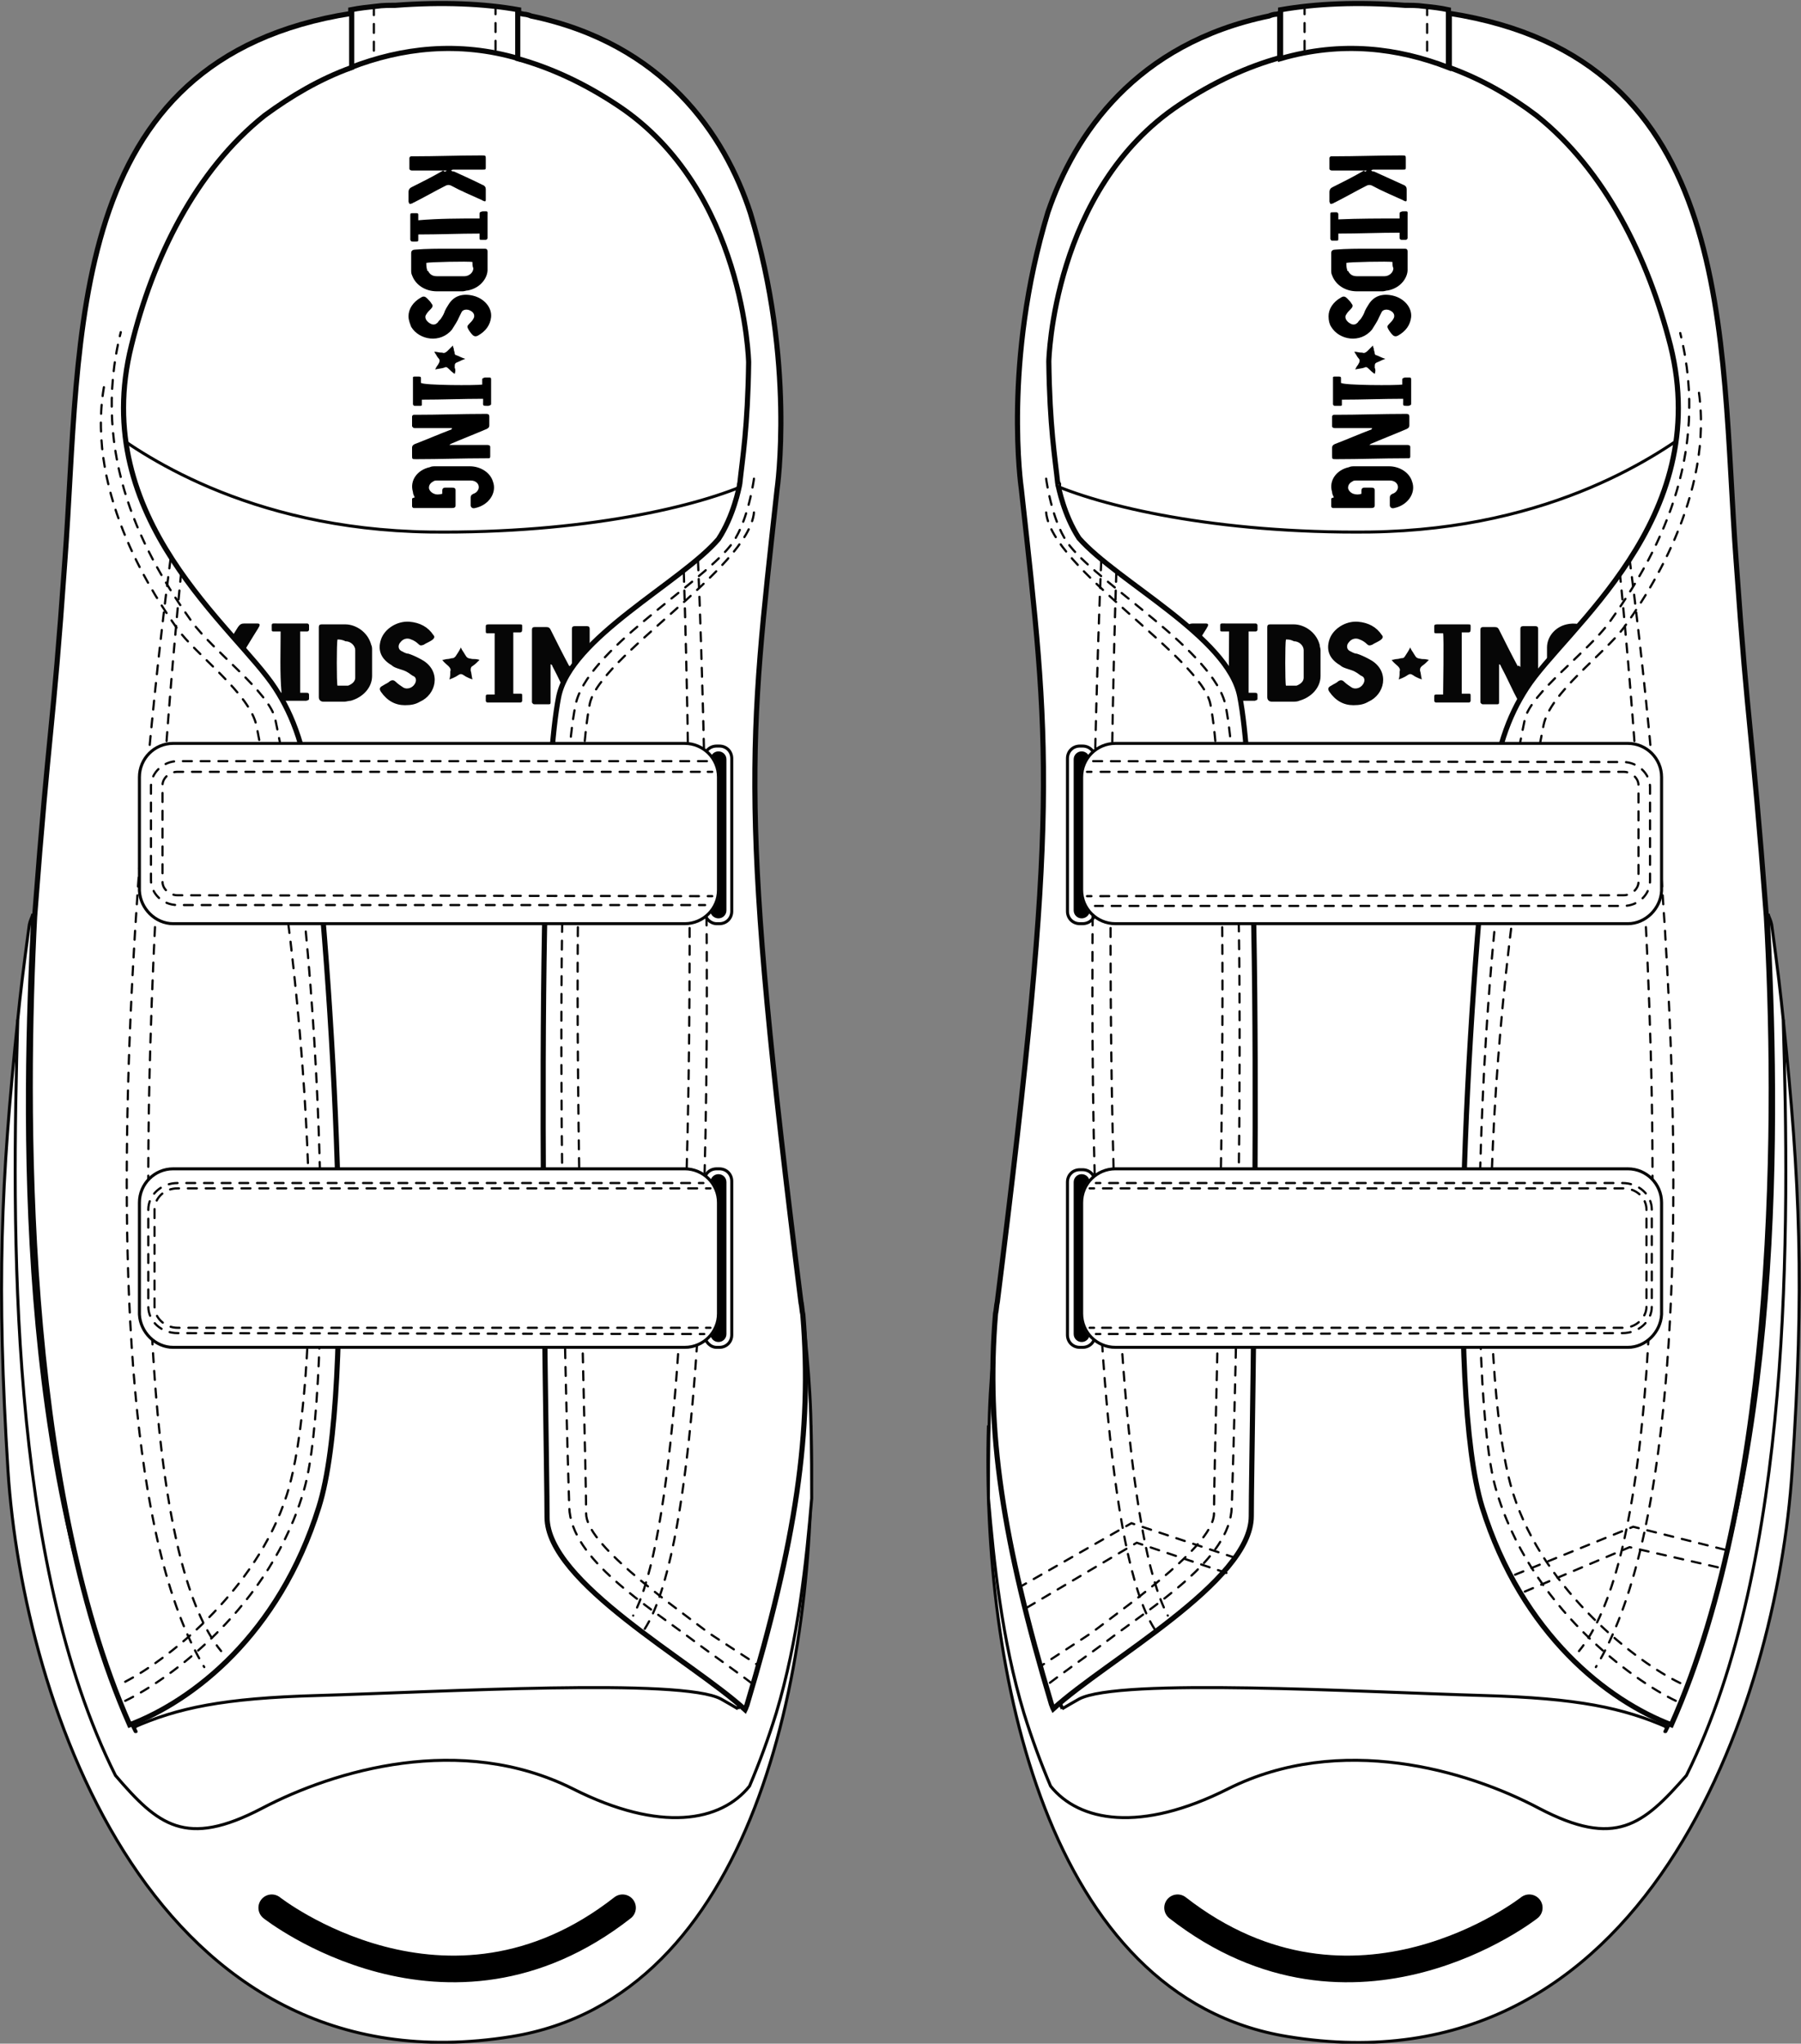 <?xml version="1.0" encoding="utf-8"?>
<!-- Generator: Adobe Illustrator 18.1.1, SVG Export Plug-In . SVG Version: 6.00 Build 0)  -->
<svg version="1.1" id="layout_1" xmlns="http://www.w3.org/2000/svg" xmlns:xlink="http://www.w3.org/1999/xlink" x="0px" y="0px"
	 viewBox="0 0 202.8 230.1" enable-background="new 0 0 202.8 230.1" style="max-height: 245px;" xml:space="preserve">
<rect x="0" y="0" width="202.8" height="230.1" fill="#808080" stroke="none"/>
<path fill="#FFFFFF" d="M172.8,9.6c0,0,26.6,17.8,17.1,47.6c-9.5,29.8-75.7,16.9-74-7.3c1.6-24.2,6.3-34.9,11.5-37.3
	c5.2-2.3,20.8-14.1,39.2-6.7C185,13.3,172.8,9.6,172.8,9.6"/>
<path fill="#FFFFFF" d="M170.3,170.5c-4.2-13.2-0.2-56.4,2.4-79c-4.3,3.2-9.6,4.9-16.2,4.5c-10.4-0.7-17.8-3.9-23.1-8.2
	c2.6,25.1,5.3,74.8,5.3,81.9c0,7.3-14,15.2-19.9,20.6c0.2,0.7,0.5,1.4,0.7,2.1c0.6-0.3,1.2-0.7,1.9-1.1c4.4-2.4,31.6-0.8,45.5-0.4
	c10.8,0.3,15.9,1.4,20.9,3.6c0.2-0.4,0.4-0.8,0.5-1.2C181.1,190.6,174.9,184.8,170.3,170.5"/>
<path fill="none" stroke="#060606" stroke-width="0.58" d="M170.3,170.5c-4.2-13.2-0.2-56.4,2.4-79c-4.3,3.2-9.6,4.9-16.2,4.5
	c-10.4-0.7-17.8-3.9-23.1-8.2c2.6,25.1,5.3,74.8,5.3,81.9c0,7.3-14,15.2-19.9,20.6c0.2,0.7,0.5,1.4,0.7,2.1c0.6-0.3,1.2-0.7,1.9-1.1
	c4.4-2.4,31.6-0.8,45.5-0.4c10.8,0.3,15.9,1.4,20.9,3.6c0.2-0.4,0.4-0.8,0.5-1.2C181.1,190.6,174.9,184.8,170.3,170.5z"/>
<path fill="#FFFFFF" d="M200.8,114.8l-11.1,79.9c-4.8,5.3-8,7.7-16.6,3.5c-8.1-4-22.4-8-35-2.1c-9.9,4.6-16.7,3.5-20-0.3
	c-1.1-2.4-2.1-5-3-7.7c-2.5-7.8-2.8-21.2-3.8-27.6c-0.8,27.5,6.5,64.4,33.7,68.8c40.3,6.6,55.1-37.3,56.8-63.7
	C203.2,144.7,202.7,133.2,200.8,114.8"/>
<path fill="none" stroke="#060606" stroke-width="0.339" d="M200.8,114.8l-11.1,79.9c-4.8,5.3-8,7.7-16.6,3.5c-8.1-4-22.4-8-35-2.1
	c-9.9,4.6-16.7,3.5-20-0.3c-1.1-2.4-2.1-5-3-7.7c-2.5-7.8-2.8-21.2-3.8-27.6c-0.8,27.5,6.5,64.4,33.7,68.8
	c40.3,6.6,55.1-37.3,56.8-63.7C203.2,144.7,202.7,133.2,200.8,114.8z"/>
<path fill="#FFFFFF" d="M190.6,118.8c-1.7-18.7-3.5-35.2-3.5-38.7c0-7.7,4.1-32.2,4.1-32.2c-4,3-16.1,11.7-36.9,12
	c-17.3,0.2-30.4-2.9-36.3-5.6c-0.6-0.3-1.7,1.3-1.4,1.8c2.1,3.8,5,10.9,4.7,26.4c-0.2,8,1.5,21,3.4,34.7c3.4,24,7.8,50.3,5,55.7
	c-2.4,4.6-12.8,6.7-11.8,11c0.6,3-3.2,7.7,5.4,11.4c17.9,7.6,12.6,1.6,38.3-3.3c14.5-2.8,25.5,6.9,26.9,1.8c1.1-3.9,4.1-7.8,5-16.5
	C194.6,166.6,192.6,141.1,190.6,118.8"/>
<path fill="none" stroke="#060606" stroke-width="0.339" d="M190.6,118.8c-1.7-18.7-3.5-35.2-3.5-38.7c0-7.7,4.1-32.2,4.1-32.2
	c-4,3-16.1,11.7-36.9,12c-17.3,0.2-30.4-2.9-36.3-5.6c-0.6-0.3-1.7,1.3-1.4,1.8c2.1,3.8,5,10.9,4.7,26.4c-0.2,8,1.5,21,3.4,34.7
	c3.4,24,7.8,50.3,5,55.7c-2.4,4.6-12.8,6.7-11.8,11c0.6,3-3.2,7.7,5.4,11.4c17.9,7.6,12.6,1.6,38.3-3.3c14.5-2.8,25.5,6.9,26.9,1.8
	c1.1-3.9,4.1-7.8,5-16.5C194.6,166.6,192.6,141.1,190.6,118.8z"/>
<path fill="#060606" d="M171.2,75.1c0-0.1,0-0.2,0-0.3c0-1.3,0-2.6,0-3.8c0-0.1,0-0.2,0-0.2c0-0.2,0.1-0.3,0.3-0.3
	c0.5,0,0.9,0,1.4,0c0.2,0,0.3,0.1,0.3,0.3c0,0.1,0,0.1,0,0.2c0,2.6,0,5.2,0,7.8c0,0.5,0,0.5-0.5,0.5c-0.4,0-0.8,0-1.2,0
	c-0.3,0-0.4-0.1-0.5-0.3c-0.7-1.3-1.3-2.7-2-4c0-0.1-0.1-0.2-0.2-0.2c0,0.1,0,0.2,0,0.3c0,1.3,0,2.5,0,3.8c0,0.1,0,0.2,0,0.2
	c0,0.2-0.1,0.2-0.3,0.2c-0.5,0-1,0-1.5,0c-0.2,0-0.2-0.1-0.3-0.2c0-0.1,0-0.2,0-0.2c0-2.6,0-5.2,0-7.8c0-0.1,0-0.1,0-0.2
	c0-0.2,0.1-0.3,0.3-0.3c0.4,0,0.9,0,1.3,0c0.3,0,0.4,0.1,0.5,0.3c0.7,1.4,1.4,2.8,2.1,4.1C171,74.9,171.1,75,171.2,75.1L171.2,75.1z
	"/>
<path fill="#060606" d="M142.7,74.6c0-1.3,0-2.5,0-3.8c0-0.1,0-0.2,0-0.2c0-0.2,0.1-0.3,0.3-0.3c0,0,0.1,0,0.1,0c0.9,0,1.7,0,2.6,0
	c1.1,0,2.5,0.8,2.9,2.3c0,0.2,0.1,0.4,0.1,0.6c0,1,0,2,0,2.9c0,1.3-1,2.4-2.4,2.8c-0.2,0.1-0.5,0.1-0.7,0.1c-0.8,0-1.6,0-2.4,0
	c-0.3,0-0.5-0.2-0.5-0.5C142.7,77.2,142.7,75.9,142.7,74.6 M144.8,72c-0.1,0.4-0.1,4.9,0,5.2c0.3,0,0.6,0,1,0c0.1,0,0.1,0,0.2,0
	c0.5-0.2,0.8-0.5,0.8-0.9c0-0.5,0-1,0-1.4c0-0.6,0-1.1,0-1.7c0-0.5-0.5-1-1.1-1C145.3,72,145.1,72,144.8,72"/>
<path fill="#060606" d="M131.3,74.7c0,0.1,0,0.2,0,0.3c0,1.1,0,2.3,0,3.4c0,0.1,0,0.1,0,0.2c0,0.2-0.1,0.3-0.3,0.3
	c-0.5,0-1.1,0-1.6,0c-0.2,0-0.3-0.1-0.3-0.3c0-0.1,0-0.2,0-0.2c0-2.6,0-5.2,0-7.7c0-0.5,0-0.5,0.6-0.5c0.4,0,0.8,0,1.2,0
	c0.4,0,0.4,0,0.4,0.4c0,1.1,0,2.1,0,3.2c0,0.1-0.1,0.2,0.1,0.3c0.1-0.1,0.1-0.2,0.2-0.3c0.7-1.1,1.3-2.1,2-3.2
	c0.2-0.3,0.4-0.4,0.7-0.4c0.4,0,0.8,0,1.3,0c0.1,0,0.1,0,0.2,0c0.2,0,0.3,0.1,0.2,0.3c0,0.1-0.1,0.1-0.1,0.2
	c-0.7,1.1-1.4,2.3-2.1,3.4c-0.1,0.2-0.1,0.4,0,0.6c0.8,1.2,1.6,2.5,2.4,3.7c0,0.1,0.1,0.1,0.1,0.2c0.2,0.3,0.1,0.3-0.2,0.3
	c-0.5,0-1,0-1.4,0c-0.3,0-0.5-0.1-0.7-0.3c-0.8-1.2-1.5-2.4-2.3-3.6c-0.1-0.1-0.1-0.2-0.2-0.3C131.4,74.7,131.4,74.7,131.3,74.7"/>
<path fill="#060606" d="M178.3,76.1c-0.2,0-0.3,0-0.4,0c-0.3,0-0.5-0.1-0.5-0.4c0-0.2,0-0.5,0-0.7c0-0.3,0.2-0.4,0.4-0.4
	c0.7,0,1.4,0,2.1,0c0.3,0,0.4,0.1,0.4,0.4c0,0.1,0,0.1,0,0.2c0,1.3,0,2.6,0,3.9c0,0.1,0,0.1,0,0.2c0,0.1-0.1,0.2-0.2,0.2
	c-0.4,0-0.7,0-1.1,0c-0.2,0-0.2,0-0.3-0.3c-0.3,0.1-0.5,0.2-0.8,0.2c-1.6,0.3-3.2-0.5-3.6-2c-0.1-0.2-0.1-0.4-0.1-0.7
	c0-1.3,0-2.5,0-3.8c0-1.2,0.9-2.3,2.2-2.6c1.7-0.4,3.5,0.6,3.8,2.1c0.1,0.3-0.1,0.5-0.4,0.5c-0.4,0-0.8,0-1.1,0
	c-0.2,0-0.4-0.1-0.5-0.3c-0.1-0.3-0.4-0.5-0.8-0.6c-0.6-0.1-1.2,0.3-1.2,0.9c0,0.2,0,0.4,0,0.6c0,1,0,2.1,0,3.1c0,0.2,0,0.4,0.1,0.5
	c0.2,0.4,0.6,0.6,1,0.5c0.4,0,0.8-0.2,0.9-0.6C178.4,76.8,178.3,76.5,178.3,76.1"/>
<path fill="#060606" d="M152.4,79.4c-1.1,0-2-0.5-2.7-1.5c-0.2-0.3-0.2-0.5,0.2-0.7c0.3-0.2,0.6-0.3,0.8-0.5
	c0.3-0.2,0.5-0.1,0.7,0.1c0.2,0.2,0.5,0.4,0.8,0.6c0.5,0.3,1.2,0,1.4-0.6c0.1-0.3,0-0.6-0.3-0.7c-0.2-0.1-0.4-0.3-0.6-0.4
	c-0.3-0.2-0.7-0.3-1-0.4c-0.3-0.1-0.6-0.2-0.8-0.4c-1.2-0.7-1.6-1.7-1.2-2.9c0.4-1.2,1.8-2.1,3.2-2c1.2,0.1,2.1,0.6,2.7,1.5
	c0.2,0.2,0.1,0.4-0.2,0.6c-0.3,0.2-0.6,0.3-0.9,0.5c-0.3,0.1-0.4,0.1-0.6-0.1c-0.2-0.2-0.5-0.4-0.8-0.5c-0.4-0.2-0.9-0.1-1.2,0.3
	c-0.3,0.3-0.3,0.8,0.1,1c0.2,0.1,0.5,0.3,0.8,0.3c0.6,0.2,1.2,0.5,1.7,0.8c2,1.3,1.4,3.8-0.4,4.6C153.6,79.3,153.1,79.4,152.4,79.4"
	/>
<path fill="#060606" d="M162.5,71.3c-0.2,0-0.4,0-0.7,0c-0.3,0-0.3,0-0.3-0.3c0-0.1,0-0.2,0-0.4c0-0.2,0-0.3,0.3-0.3
	c1.2,0,2.4,0,3.5,0c0.3,0,0.3,0,0.3,0.3c0,0.7,0,0.6-0.7,0.6c-0.1,0-0.2,0-0.3,0c0,2.3,0,4.6,0,6.9c0.2,0,0.5,0,0.7,0
	c0.3,0,0.3,0,0.3,0.3c0,0.2,0,0.3,0,0.5c0,0.1-0.1,0.2-0.2,0.2c-0.1,0-0.1,0-0.2,0c-1.1,0-2.2,0-3.3,0c-0.1,0-0.2,0-0.2,0
	c-0.1,0-0.2-0.1-0.2-0.2c0-0.2,0-0.3,0-0.5c0-0.2,0.1-0.2,0.3-0.2c0.2,0,0.5,0,0.7,0C162.5,77.9,162.6,71.7,162.5,71.3"/>
<path fill="#060606" d="M138.4,71.1c-0.2,0-0.5,0-0.7,0c-0.3,0-0.3,0-0.3-0.3c0-0.7-0.1-0.6,0.7-0.6c1,0,2,0,3,0c0.1,0,0.2,0,0.3,0
	c0.1,0,0.2,0.1,0.2,0.2c0,0.2,0,0.3,0,0.5c0,0.1-0.1,0.2-0.2,0.2c-0.1,0-0.3,0-0.4,0c-0.1,0-0.2,0-0.4,0c0,2.3,0,4.6,0,6.9
	c0.2,0,0.4,0,0.6,0c0.3,0,0.4,0,0.4,0.3c0,0.1,0,0.2,0,0.3c0,0.2,0,0.2-0.3,0.3c-0.2,0-0.5,0-0.7,0c-0.9,0-1.9,0-2.8,0
	c-0.4,0-0.4,0-0.4-0.4c0-0.1,0-0.2,0-0.3c0-0.1,0.1-0.2,0.3-0.2c0.1,0,0.3,0,0.4,0c0.1,0,0.2,0,0.4,0
	C138.3,75.7,138.4,73.4,138.4,71.1"/>
<path fill="#060606" d="M160.9,74.3c-0.3,0.3-0.5,0.5-0.8,0.7c-0.2,0.2-0.2,0.3-0.2,0.5c0.1,0.3,0.1,0.6,0.2,1
	c-0.3-0.1-0.5-0.2-0.7-0.3c-0.2-0.1-0.4-0.3-0.6-0.3c-0.2,0-0.4,0.2-0.6,0.3c-0.2,0.1-0.4,0.2-0.7,0.3c0.1-0.3,0.1-0.5,0.1-0.8
	c0-0.1,0-0.1,0-0.1c0.1-0.2,0-0.4-0.2-0.6c-0.2-0.2-0.5-0.4-0.7-0.7c0.2,0,0.4-0.1,0.6-0.1c0.2,0,0.4-0.1,0.6-0.1
	c0.2,0,0.2-0.1,0.3-0.2c0.2-0.3,0.4-0.6,0.6-1c0.1,0.3,0.3,0.5,0.4,0.7c0.3,0.5,0.3,0.5,0.9,0.6C160.3,74.2,160.5,74.2,160.9,74.3"
	/>
<path d="M154.2,50.1c0.1,0,0.2,0,0.3,0c1.3,0,2.6,0,3.8,0c0.1,0,0.2,0,0.2,0c0.2,0,0.3,0.1,0.3,0.2c0,0.4,0,0.7,0,1.1
	c0,0.2-0.1,0.2-0.3,0.2c-0.1,0-0.1,0-0.2,0c-2.6,0-5.2,0.1-7.8,0.1c-0.5,0-0.5,0-0.5-0.4c0-0.3,0-0.6,0-0.9c0-0.2,0.1-0.3,0.3-0.4
	c1.3-0.5,2.7-1.1,4-1.6c0.1,0,0.2-0.1,0.2-0.2c-0.1,0-0.2,0-0.3,0c-1.2,0-2.5,0-3.7,0c-0.1,0-0.2,0-0.2,0c-0.2,0-0.3-0.1-0.3-0.2
	c0-0.4,0-0.8,0-1.1c0-0.1,0.1-0.2,0.2-0.2c0.1,0,0.2,0,0.2,0c2.6,0,5.2-0.1,7.8-0.1c0,0,0.1,0,0.2,0c0.2,0,0.3,0.1,0.3,0.3
	c0,0.3,0,0.7,0,1c0,0.2-0.1,0.3-0.3,0.4c-1.4,0.6-2.7,1.1-4.1,1.7C154.4,50,154.3,50,154.2,50.1C154.2,50.1,154.2,50.1,154.2,50.1"
	/>
<path d="M154.2,28l3.8,0c0.1,0,0.2,0,0.2,0c0.2,0,0.3,0.1,0.3,0.3c0,0,0,0.1,0,0.1c0,0.7,0,1.3,0,2c0,0.8-0.7,2-2.2,2.3
	c-0.2,0-0.4,0.1-0.6,0.1c-1,0-2,0-2.9,0c-1.3,0-2.4-0.7-2.8-1.8c-0.1-0.2-0.1-0.4-0.1-0.6c0-0.6,0-1.2,0-1.9c0-0.3,0.2-0.4,0.5-0.4
	C151.6,28,152.9,28,154.2,28 M156.8,29.5c-0.4-0.1-4.9,0-5.2,0.1c0,0.2,0,0.5,0.1,0.8c0,0.1,0,0.1,0.1,0.1c0.2,0.4,0.5,0.6,1,0.6
	c0.5,0,1,0,1.4,0c0.6,0,1.1,0,1.7,0c0.5,0,1-0.4,1-0.9C156.8,30,156.8,29.8,156.8,29.5"/>
<path d="M153.9,19.2c-0.1,0-0.2,0-0.3,0c-1.1,0-2.3,0-3.4,0c-0.1,0-0.1,0-0.2,0c-0.2,0-0.3-0.1-0.3-0.2c0-0.4,0-0.8,0-1.2
	c0-0.1,0.1-0.2,0.2-0.2c0.1,0,0.2,0,0.2,0c2.6,0,5.2-0.1,7.7-0.1c0.5,0,0.5,0,0.5,0.4c0,0.3,0,0.6,0,0.9c0,0.3,0,0.3-0.4,0.3
	c-1.1,0-2.1,0-3.2,0c-0.1,0-0.2,0-0.3,0.1c0.1,0.1,0.2,0.1,0.3,0.1c1.1,0.5,2.2,1,3.3,1.5c0.3,0.1,0.4,0.3,0.4,0.5c0,0.3,0,0.7,0,1
	c0,0.1,0,0.1,0,0.2c0,0.2-0.1,0.2-0.3,0.1c-0.1,0-0.1-0.1-0.2-0.1c-1.1-0.5-2.3-1-3.4-1.6c-0.2-0.1-0.4-0.1-0.6,0
	c-1.2,0.6-2.4,1.3-3.6,1.9c-0.1,0-0.1,0.1-0.2,0.1c-0.3,0.1-0.3,0.1-0.4-0.2c0-0.4,0-0.7,0-1.1c0-0.2,0.1-0.4,0.3-0.5
	c1.2-0.6,2.4-1.2,3.6-1.9C153.7,19.4,153.8,19.3,153.9,19.2C153.9,19.2,153.9,19.2,153.9,19.2"/>
<path d="M153.3,55.6c0-0.1,0-0.2,0-0.3c0-0.3,0.1-0.4,0.4-0.4c0.2,0,0.5,0,0.7,0c0.3,0,0.4,0.1,0.4,0.3c0,0.6,0,1.1,0,1.7
	c0,0.2-0.1,0.3-0.4,0.3c-0.1,0-0.1,0-0.2,0c-1.3,0-2.6,0-3.9,0c-0.1,0-0.1,0-0.2,0c-0.1,0-0.2-0.1-0.2-0.2c0-0.3,0-0.6,0-0.8
	c0-0.1,0-0.1,0.3-0.2c-0.1-0.2-0.2-0.4-0.2-0.6c-0.4-1.3,0.5-2.5,1.9-2.8c0.2-0.1,0.4-0.1,0.7-0.1c1.3,0,2.5,0,3.8,0
	c1.2,0,2.3,0.7,2.6,1.7c0.5,1.3-0.5,2.7-2,3c-0.3,0.1-0.5-0.1-0.5-0.3c0-0.3,0-0.6,0-0.9c0-0.2,0.1-0.3,0.3-0.4
	c0.3-0.1,0.5-0.3,0.6-0.6c0.1-0.5-0.3-0.9-0.9-0.9c-0.2,0-0.4,0-0.6,0c-1,0-2.1,0-3.1,0c-0.2,0-0.4,0-0.5,0.1
	c-0.4,0.2-0.5,0.5-0.5,0.7c0,0.3,0.3,0.6,0.6,0.7C152.7,55.7,153,55.7,153.3,55.6"/>
<path d="M149.6,35.6c0-0.8,0.5-1.6,1.4-2.1c0.3-0.2,0.5-0.1,0.7,0.1c0.2,0.2,0.4,0.4,0.5,0.6c0.2,0.2,0.1,0.4-0.1,0.6
	c-0.2,0.2-0.4,0.4-0.5,0.6c-0.3,0.4,0.1,0.9,0.6,1.1c0.3,0.1,0.5,0,0.7-0.2c0.1-0.2,0.3-0.3,0.4-0.5c0.2-0.3,0.3-0.5,0.4-0.8
	c0.1-0.2,0.2-0.4,0.4-0.7c0.6-1,1.6-1.3,2.8-1c1.2,0.3,2.1,1.3,2,2.4c-0.1,0.9-0.6,1.6-1.5,2.1c-0.2,0.1-0.4,0.1-0.6-0.1
	c-0.2-0.2-0.4-0.5-0.5-0.7c-0.1-0.2-0.1-0.3,0.1-0.5c0.2-0.2,0.4-0.4,0.5-0.6c0.2-0.3,0.1-0.7-0.3-0.9c-0.3-0.2-0.8-0.2-1,0.1
	c-0.1,0.2-0.2,0.4-0.3,0.6c-0.2,0.5-0.5,0.9-0.8,1.4c-1.3,1.6-3.7,1.2-4.6-0.3C149.7,36.5,149.6,36.1,149.6,35.6"/>
<path d="M157.9,43.3c0-0.2,0-0.3,0-0.5c0-0.2,0-0.2,0.3-0.3c0.1,0,0.2,0,0.4,0c0.2,0,0.3,0,0.3,0.2c0,0.9,0,1.8,0,2.7
	c0,0.2,0,0.2-0.3,0.3c-0.7,0-0.6,0-0.6-0.5c0-0.1,0-0.2,0-0.3c-2.3,0-4.6,0.1-6.9,0.1c0,0.2,0,0.4,0,0.5c0,0.2,0,0.2-0.3,0.2
	c-0.2,0-0.3,0-0.5,0c-0.1,0-0.2-0.1-0.2-0.2c0-0.1,0-0.1,0-0.2c0-0.9,0-1.7,0-2.6c0-0.1,0-0.1,0-0.2c0-0.1,0.1-0.1,0.2-0.1
	c0.2,0,0.3,0,0.5,0c0.2,0,0.2,0.1,0.2,0.2c0,0.2,0,0.4,0,0.5C151.2,43.4,157.4,43.4,157.9,43.3"/>
<path d="M157.6,24.6c0-0.2,0-0.4,0-0.5c0-0.2,0-0.2,0.3-0.3c0.7,0,0.6-0.1,0.6,0.5c0,0.8,0,1.6,0,2.3c0,0.1,0,0.1,0,0.2
	c0,0.1-0.1,0.2-0.2,0.2c-0.2,0-0.3,0-0.5,0c-0.1,0-0.2-0.1-0.2-0.2c0-0.1,0-0.2,0-0.3c0-0.1,0-0.2,0-0.3c-2.3,0-4.6,0.1-6.9,0.1
	c0,0.2,0,0.3,0,0.5c0,0.3,0,0.3-0.3,0.3c-0.1,0-0.2,0-0.3,0c-0.2,0-0.2,0-0.3-0.2c0-0.2,0-0.4,0-0.5c0-0.7,0-1.5,0-2.2
	c0-0.3,0-0.3,0.4-0.3c0.1,0,0.2,0,0.3,0c0.1,0,0.2,0.1,0.2,0.2c0,0.1,0,0.2,0,0.3c0,0.1,0,0.2,0,0.3C153,24.6,155.3,24.6,157.6,24.6
	"/>
<path d="M154.8,42.1c-0.3-0.2-0.5-0.4-0.7-0.6c-0.2-0.2-0.3-0.2-0.5-0.1c-0.3,0.1-0.6,0.1-1,0.2c0.1-0.2,0.2-0.4,0.3-0.5
	c0.1-0.2,0.2-0.3,0.2-0.5c0-0.2-0.2-0.3-0.3-0.5c-0.1-0.2-0.2-0.3-0.3-0.5c0.3,0,0.5,0.1,0.8,0.1c0.1,0,0.1,0,0.1,0
	c0.2,0.1,0.4,0,0.6-0.2c0.2-0.2,0.4-0.4,0.6-0.6c0,0.2,0.1,0.3,0.1,0.4c0,0.2,0.1,0.3,0.1,0.5c0,0.1,0.1,0.2,0.2,0.2
	c0.3,0.1,0.6,0.3,1,0.4c-0.3,0.1-0.5,0.2-0.7,0.3c-0.5,0.2-0.5,0.2-0.5,0.7C154.9,41.6,154.9,41.8,154.8,42.1"/>
<path fill="#FFFFFF" d="M200.8,114.8c-0.3-3-0.6-5.5-1.3-10.7c-0.1-0.5-0.3-0.8-0.4-1.2c1.2,22.5,2,62.6-11.3,91.5
	c0.1-0.3,0.2-0.4,0,0.1l0,0c-0.4,0.8-0.2,0.4,0,0c-5-2.2-10.1-3.3-20.8-3.6c-13.8-0.4-41-2-45.5,0.4c-0.7,0.4-1.4,0.8-1.9,1.1
	c0.1-0.1-0.4-1.1,0,0c-0.8-1.9-0.2-0.5-0.9-2.6c-5.5-18-6.5-31.9-6.3-43.2c-0.9,9.4-1.1,10.8-1.1,22.1c0.6,7.1,1.5,15.9,4,24.2
	c0.9,2.9,1.9,5.6,3,8.2c3.2,4,10.1,5.3,20,0.3c12.6-6.3,26.9-2.1,35,2.2c8.6,4.5,11.7,1.9,16.6-3.7
	C201.9,175.7,201.5,138.3,200.8,114.8"/>
<path fill="none" stroke="#060606" stroke-width="0.339" d="M200.8,114.8c-0.3-3-0.6-5.5-1.3-10.7c-0.1-0.5-0.3-0.8-0.4-1.2
	c1.2,22.5,2,62.6-11.3,91.5c0.1-0.3,0.2-0.4,0,0.1l0,0c-0.4,0.8-0.2,0.4,0,0c-5-2.2-10.1-3.3-20.8-3.6c-13.8-0.4-41-2-45.5,0.4
	c-0.7,0.4-1.4,0.8-1.9,1.1c0.1-0.1-0.4-1.1,0,0c-0.8-1.9-0.2-0.5-0.9-2.6c-5.5-18-6.5-31.9-6.3-43.2c-0.9,9.4-1.1,10.8-1.1,22.1
	c0.6,7.1,1.5,15.9,4,24.2c0.9,2.9,1.9,5.6,3,8.2c3.2,4,10.1,5.3,20,0.3c12.6-6.3,26.9-2.1,35,2.2c8.6,4.5,11.7,1.9,16.6-3.7
	C201.9,175.7,201.5,138.3,200.8,114.8z"/>
<path fill="none" stroke="#000000" stroke-width="3" stroke-linecap="round" stroke-linejoin="round" stroke-miterlimit="10" d="
	M172.2,214.8c0,0-19.7,15.5-39.6,0"/>
<path fill="#FFFFFF" d="M198.9,103.2c-1.7-22.3-2-20.1-3.4-40c-1.9-25.5,0.3-56.6-32.3-61.7v6.1c3.6,1.3,6.9,3.2,9.8,5.4
	c7.8,6.2,12.6,16.1,15.1,25.9c4.9,19.7-11.9,31.9-16.2,38.6c-2,3.1-3.5,6.9-4.2,13.7c-2.5,22.8-4.9,65.2-0.8,78.5
	c4.5,14.4,14.2,21.8,21.3,24.5C200.4,166.8,200.1,124.3,198.9,103.2"/>
<path fill="none" stroke="#060606" stroke-width="0.58" d="M198.9,103.2c-1.7-22.3-2-20.1-3.4-40c-1.9-25.5,0.3-56.6-32.3-61.7v6.1
	c3.6,1.3,6.9,3.2,9.8,5.4c7.8,6.2,12.6,16.1,15.1,25.9c4.9,19.7-11.9,31.9-16.2,38.6c-2,3.1-3.5,6.9-4.2,13.7
	c-2.5,22.8-4.9,65.2-0.8,78.5c4.5,14.4,14.2,21.8,21.3,24.5C200.4,166.8,200.1,124.3,198.9,103.2z"/>
<path fill="#FFFFFF" d="M143.7,1.6c-0.2,0-0.6,0.1-0.8,0.2C127.9,4.9,121,15.1,118,23.9c-5.1,16.8-3,31.1-3,31.1
	c3.2,29.2,4.3,35.8-2.7,91.6c-0.1,0.4-0.1,0.9-0.2,1.3c-1.1,13.2,0.8,25.6,6.3,44c0.1,0.2,0.1,0.3,0.2,0.5
	c6-5.5,22.3-14.3,22.3-21.7c0-8.7,1.6-77.4-1.3-92.3c-1.3-6.7-13.8-12.9-18.1-17.8c-1.7-2.6-2.3-5.7-2.4-6.2c0.1,0.6,0-0.3,0,0
	c-0.3-2.9-0.9-6.3-1-13.7c0,0,0.4-19.4,14.7-28.9c3.9-2.6,7.7-4.3,11.3-5.3V1.5C144,1.5,143.9,1.6,143.7,1.6"/>
<path fill="none" stroke="#060606" stroke-width="0.58" d="M143.7,1.6c-0.2,0-0.6,0.1-0.8,0.2C127.9,4.9,121,15.1,118,23.9
	c-5.1,16.8-3,31.1-3,31.1c3.2,29.2,4.3,35.8-2.7,91.6c-0.1,0.4-0.1,0.9-0.2,1.3c-1.1,13.2,0.8,25.6,6.3,44c0.1,0.2,0.1,0.3,0.2,0.5
	c6-5.5,22.3-14.3,22.3-21.7c0-8.7,1.6-77.4-1.3-92.3c-1.3-6.7-13.8-12.9-18.1-17.8c-1.7-2.6-2.3-5.7-2.4-6.2c0.1,0.6,0-0.3,0,0
	c-0.3-2.9-0.9-6.3-1-13.7c0,0,0.4-19.4,14.7-28.9c3.9-2.6,7.7-4.3,11.3-5.3V1.5C144,1.5,143.9,1.6,143.7,1.6z"/>
<path fill="#FFFFFF" d="M160.3,0.7c-0.7-0.1-1.4-0.1-2.1-0.1c-5.3-0.4-10-0.2-14,0.5v5.5c6.9-2,13.2-1.2,18.9,1V1.1
	C162.2,0.9,161.3,0.8,160.3,0.7"/>
<path fill="none" stroke="#060606" stroke-width="0.58" d="M160.3,0.7c-0.7-0.1-1.4-0.1-2.1-0.1c-5.3-0.4-10-0.2-14,0.5v5.5
	c6.9-2,13.2-1.2,18.9,1V1.1C162.2,0.9,161.3,0.8,160.3,0.7z"/>
<path fill="none" stroke="#060606" stroke-width="0.25" stroke-linecap="round" stroke-dasharray="1,1" d="M117.8,53.9
	c0.1,0.7,0.8,5.3,2.7,7.6c3.6,4.5,16.2,11.9,17.5,17.9c2.9,14.3,1,81.4,0.7,90.3c-0.2,5.9-8.7,11-14.5,15.4
	c-1.2,0.9-5.3,3.8-6.4,4.7"/>
<path fill="none" stroke="#060606" stroke-width="0.25" stroke-linecap="round" stroke-dasharray="1,1" d="M117.8,57.7
	c0.6,6.3,17.5,16.3,18.5,21.6c2.8,14.2,0.4,82.2,0.4,91.1c0,3.4-8.7,9.6-13.6,13.3c-0.2,0.2-5.7,3.7-5.9,3.9"/>
<path fill="none" stroke="#060606" stroke-width="0.25" stroke-linecap="round" stroke-dasharray="1,1" d="M188.7,191.5
	c-4.8-2.3-16.5-10.6-20.3-24c-3.1-11.1-2.5-59.1,3.3-86.5c0.6-2.9,7.1-7.6,9.5-10.9c5.3-7.4,11.5-18.6,8-32.6"/>
<path fill="none" stroke="#060606" stroke-width="0.25" stroke-linecap="round" stroke-dasharray="1,1" d="M189.2,189.5
	c-4.8-2.3-15.3-10.3-18.8-21.3c-3.7-11.6-4.1-48.7,3.4-86.5c0.7-3.7,6.9-8.1,9.1-11.1c2.1-2.9,10.4-14.8,8.3-27.1"/>
<path fill="#FFFFFF" d="M187.7,194.5c0.2-0.5,0.2-0.4,0-0.1C187.8,194.4,187.7,194.4,187.7,194.5L187.7,194.5z"/>
<path fill="none" stroke="#060606" stroke-width="0.339" d="M187.7,194.5c0.2-0.5,0.2-0.4,0-0.1
	C187.8,194.4,187.7,194.4,187.7,194.5L187.7,194.5z"/>
<path fill="#FFFFFF" d="M187.7,194.6C187.7,194.5,187.7,194.5,187.7,194.6L187.7,194.6C187.7,194.5,187.7,194.5,187.7,194.6"/>
<path fill="none" stroke="#060606" stroke-width="0.339" d="M187.7,194.6C187.7,194.5,187.7,194.5,187.7,194.6L187.7,194.6
	C187.7,194.5,187.7,194.5,187.7,194.6z"/>
<path fill="#FFFFFF" d="M187.8,194.4c0,0,0,0.1-0.1,0.1c0,0,0,0,0,0C187.7,194.4,187.8,194.4,187.8,194.4"/>
<path fill="none" stroke="#060606" stroke-width="0.339" d="M187.8,194.4c0,0,0,0.1-0.1,0.1c0,0,0,0,0,0
	C187.7,194.4,187.8,194.4,187.8,194.4z"/>
<path fill="#FFFFFF" d="M187.7,194.5L187.7,194.5C187.7,194.5,187.7,194.5,187.7,194.5C187.7,194.5,187.7,194.5,187.7,194.5
	C187.7,194.5,187.7,194.5,187.7,194.5C187.5,194.9,187.3,195.3,187.7,194.5"/>
<path fill="none" stroke="#060606" stroke-width="0.339" d="M187.7,194.5L187.7,194.5C187.7,194.5,187.7,194.5,187.7,194.5
	C187.7,194.5,187.7,194.5,187.7,194.5C187.7,194.5,187.7,194.5,187.7,194.5C187.5,194.9,187.3,195.3,187.7,194.5z"/>
<path fill="#FFFFFF" d="M121.9,104h-0.3c-0.8,0-1.4-0.6-1.4-1.4V85.4c0-0.8,0.6-1.4,1.4-1.4h0.3c0.8,0,1.4,0.6,1.4,1.4v17.3
	C123.3,103.4,122.7,104,121.9,104"/>
<path fill="none" stroke="#060606" stroke-width="0.339" d="M121.9,104h-0.3c-0.8,0-1.4-0.6-1.4-1.4V85.4c0-0.8,0.6-1.4,1.4-1.4h0.3
	c0.8,0,1.4,0.6,1.4,1.4v17.3C123.3,103.4,122.7,104,121.9,104z"/>
<path d="M121.8,103.4c-0.5,0-0.9-0.4-0.9-0.9V85.5c0-0.5,0.4-0.9,0.9-0.9c0.5,0,0.9,0.4,0.9,0.9v17.1
	C122.7,103,122.3,103.4,121.8,103.4"/>
<path fill="#FFFFFF" d="M121.9,151.7h-0.3c-0.8,0-1.4-0.6-1.4-1.4v-17.2c0-0.8,0.6-1.4,1.4-1.4h0.3c0.8,0,1.4,0.6,1.4,1.4v17.2
	C123.3,151.1,122.7,151.7,121.9,151.7"/>
<path fill="none" stroke="#060606" stroke-width="0.339" d="M121.9,151.7h-0.3c-0.8,0-1.4-0.6-1.4-1.4v-17.2c0-0.8,0.6-1.4,1.4-1.4
	h0.3c0.8,0,1.4,0.6,1.4,1.4v17.2C123.3,151.1,122.7,151.7,121.9,151.7z"/>
<path fill="none" stroke="#060606" stroke-width="0.25" stroke-linecap="round" stroke-dasharray="1,1" d="M182.4,64.5
	c0,0,10.8,102.8-4.6,121.4"/>
<path fill="none" stroke="#060606" stroke-width="0.25" stroke-linecap="round" stroke-dasharray="1,1" d="M183.5,63
	c0,0,13.3,96.5-3.8,124.7"/>
<polyline fill="none" stroke="#060606" stroke-width="0.25" stroke-linecap="round" stroke-dasharray="1,1" points="171.7,179.2 
	183.5,174.2 193.6,176.5 "/>
<polyline fill="none" stroke="#060606" stroke-width="0.25" stroke-linecap="round" stroke-dasharray="1,1" points="170.6,177.3 
	183.9,171.9 194.3,174.5 "/>
<path fill="none" stroke="#060606" stroke-width="0.25" stroke-linecap="round" stroke-dasharray="1,1" d="M124,63.2
	c0,0-4.6,103.7,6,120.2"/>
<path fill="none" stroke="#060606" stroke-width="0.25" stroke-linecap="round" stroke-dasharray="1,1" d="M125.7,64.5
	c0,0-3.5,100.1,5.8,117.4"/>
<polyline fill="none" stroke="#060606" stroke-width="0.25" stroke-linecap="round" stroke-dasharray="1,1" points="139.1,175.4 
	127.4,171.5 114.8,178.7 "/>
<polyline fill="none" stroke="#060606" stroke-width="0.25" stroke-linecap="round" stroke-dasharray="1,1" points="138.1,177.1 
	128,173.7 115.3,181.2 "/>
<path fill="#FFFFFF" d="M183.3,104h-57.7c-2.1,0-3.8-1.7-3.8-3.8V87.5c0-2.1,1.7-3.8,3.8-3.8h57.7c2.1,0,3.8,1.7,3.8,3.8v12.8
	C187,102.3,185.3,104,183.3,104"/>
<path fill="none" stroke="#060606" stroke-width="0.339" d="M183.3,104h-57.7c-2.1,0-3.8-1.7-3.8-3.8V87.5c0-2.1,1.7-3.8,3.8-3.8
	h57.7c2.1,0,3.8,1.7,3.8,3.8v12.8C187,102.3,185.3,104,183.3,104z"/>
<path fill="none" stroke="#060606" stroke-width="0.25" stroke-linecap="round" stroke-dasharray="1,1" d="M123.1,85.7l59.7,0.1
	c1.6,0,3,1.3,3,2.8v10.6c0,1.5-1.3,2.8-3,2.8h-59.5"/>
<line fill="none" stroke="#060606" stroke-width="0.25" stroke-linecap="round" x1="122.4" y1="100.9" x2="122.9" y2="100.9"/>
<path fill="none" stroke="#060606" stroke-width="0.25" stroke-linecap="round" stroke-dasharray="1.005,1.005" d="M123.9,100.9
	l58.9-0.1c0.9,0,1.7-0.7,1.7-1.5V88.4c0-0.8-0.8-1.5-1.7-1.5h-59.4"/>
<line fill="none" stroke="#060606" stroke-width="0.25" stroke-linecap="round" x1="122.9" y1="86.9" x2="122.4" y2="86.9"/>
<path fill="#FFFFFF" d="M119.2,54.5C119.1,54.2,119.2,55.1,119.2,54.5"/>
<path fill="none" stroke="#060606" stroke-width="0.58" d="M119.2,54.5C119.1,54.2,119.2,55.1,119.2,54.5z"/>
<path d="M121.8,151.1c-0.5,0-0.9-0.4-0.9-0.9v-17.1c0-0.5,0.4-0.9,0.9-0.9c0.5,0,0.9,0.4,0.9,0.9v17.1
	C122.7,150.7,122.3,151.1,121.8,151.1"/>
<path fill="#FFFFFF" d="M183.3,151.7h-57.7c-2.1,0-3.8-1.7-3.8-3.8v-12.5c0-2.1,1.7-3.8,3.8-3.8h57.7c2.1,0,3.8,1.7,3.8,3.8V148
	C187,150,185.3,151.7,183.3,151.7"/>
<path fill="none" stroke="#060606" stroke-width="0.339" d="M183.3,151.7h-57.7c-2.1,0-3.8-1.7-3.8-3.8v-12.5c0-2.1,1.7-3.8,3.8-3.8
	h57.7c2.1,0,3.8,1.7,3.8,3.8V148C187,150,185.3,151.7,183.3,151.7z"/>
<line fill="none" stroke="#060606" stroke-width="0.25" stroke-linecap="round" x1="123.4" y1="133.2" x2="123.9" y2="133.2"/>
<path fill="none" stroke="#060606" stroke-width="0.25" stroke-linecap="round" stroke-dasharray="0.996,0.996" d="M124.9,133.2
	h57.8c1.8,0,3.3,1.3,3.3,3v10.9c0,1.7-1.5,3-3.3,3l-58.4,0.1"/>
<line fill="none" stroke="#060606" stroke-width="0.25" stroke-linecap="round" x1="123.9" y1="150.2" x2="123.4" y2="150.2"/>
<line fill="none" stroke="#060606" stroke-width="0.25" stroke-linecap="round" x1="122.7" y1="133.8" x2="123.2" y2="133.8"/>
<path fill="none" stroke="#060606" stroke-width="0.25" stroke-linecap="round" stroke-dasharray="0.993,0.993" d="M124.2,133.8
	h58.6c1.5,0,2.6,1.1,2.6,2.4v10.9c0,1.3-1.2,2.4-2.6,2.4l-59.1,0"/>
<line fill="none" stroke="#060606" stroke-width="0.25" stroke-linecap="round" x1="123.2" y1="149.5" x2="122.7" y2="149.5"/>
<line fill="none" stroke="#060606" stroke-width="0.25" stroke-linecap="round" stroke-dasharray="1,1" x1="146.9" y1="0.6" x2="146.9" y2="5.9"/>
<line fill="none" stroke="#060606" stroke-width="0.25" stroke-linecap="round" stroke-dasharray="1,1" x1="160.7" y1="0.7" x2="160.7" y2="6.7"/>
<path fill="#FFFFFF" d="M68.1,9.6c0,0,26.6,17.8,17.1,47.6C75.7,86.9,9.6,74,11.3,49.9c1.6-24.2,6.3-34.9,11.5-37.3
	c5.2-2.3,20.7-14.1,39.1-6.7C80.2,13.3,68.1,9.6,68.1,9.6"/>
<path d="M50.6,50.1c0.1,0,0.2,0,0.3,0c1.3,0,2.6,0,3.8,0c0.1,0,0.2,0,0.2,0c0.2,0,0.3,0.1,0.3,0.2c0,0.4,0,0.7,0,1.1
	c0,0.2-0.1,0.2-0.3,0.2c-0.1,0-0.1,0-0.2,0c-2.6,0-5.2,0.1-7.8,0.1c-0.5,0-0.5,0-0.5-0.4c0-0.3,0-0.6,0-0.9c0-0.2,0.1-0.3,0.3-0.4
	c1.3-0.5,2.7-1.1,4-1.6c0.1,0,0.2-0.1,0.2-0.2c-0.1,0-0.2,0-0.3,0l-3.7,0c-0.1,0-0.2,0-0.2,0c-0.2,0-0.2-0.1-0.3-0.2
	c0-0.4,0-0.8,0-1.1c0-0.1,0.1-0.2,0.2-0.2c0.1,0,0.2,0,0.2,0c2.6,0,5.2-0.1,7.8-0.1c0.1,0,0.1,0,0.2,0c0.2,0,0.3,0.1,0.3,0.3
	c0,0.3,0,0.7,0,1c0,0.2-0.1,0.3-0.3,0.4c-1.4,0.6-2.7,1.1-4.1,1.7C50.8,50,50.7,50,50.6,50.1C50.6,50.1,50.6,50.1,50.6,50.1"/>
<path d="M50.6,28c1.3,0,2.5,0,3.8,0c0.1,0,0.2,0,0.2,0c0.2,0,0.3,0.1,0.3,0.3c0,0,0,0.1,0,0.1c0,0.7,0,1.3,0,2c0,0.8-0.7,2-2.2,2.3
	c-0.2,0-0.4,0.1-0.6,0.1c-1,0-1.9,0-2.9,0c-1.3,0-2.4-0.7-2.8-1.8c-0.1-0.2-0.1-0.4-0.1-0.6c0-0.6,0-1.2,0-1.9
	c0-0.3,0.2-0.4,0.5-0.4C48,28,49.3,28,50.6,28 M53.2,29.5c-0.4-0.1-4.9,0-5.2,0.1c0,0.2,0,0.5,0.1,0.8c0,0.1,0,0.1,0.1,0.1
	c0.2,0.4,0.5,0.6,1,0.6c0.5,0,1,0,1.4,0c0.6,0,1.1,0,1.7,0c0.5,0,1-0.4,1-0.9C53.2,30,53.2,29.8,53.2,29.5"/>
<path d="M50.3,19.2c-0.1,0-0.2,0-0.3,0c-1.1,0-2.3,0-3.4,0c-0.1,0-0.1,0-0.2,0c-0.2,0-0.3-0.1-0.3-0.2c0-0.4,0-0.8,0-1.2
	c0-0.1,0.1-0.2,0.2-0.2c0.1,0,0.2,0,0.2,0c2.6,0,5.1-0.1,7.7-0.1c0.5,0,0.5,0,0.5,0.4c0,0.3,0,0.6,0,0.9c0,0.3,0,0.3-0.4,0.3
	c-1.1,0-2.1,0-3.2,0c-0.1,0-0.2,0-0.3,0.1c0.1,0.1,0.2,0.1,0.3,0.1c1.1,0.5,2.2,1,3.2,1.5c0.3,0.1,0.4,0.3,0.4,0.5c0,0.3,0,0.7,0,1
	c0,0.1,0,0.1,0,0.2c0,0.2-0.1,0.2-0.3,0.1c-0.1,0-0.1-0.1-0.2-0.1c-1.1-0.5-2.3-1-3.4-1.6c-0.2-0.1-0.4-0.1-0.6,0
	c-1.2,0.6-2.4,1.3-3.6,1.9c-0.1,0-0.1,0.1-0.2,0.1c-0.3,0.1-0.3,0.1-0.4-0.2c0-0.4,0-0.7,0-1.1c0-0.2,0.1-0.4,0.3-0.5
	c1.2-0.6,2.4-1.2,3.6-1.9C50.1,19.4,50.2,19.3,50.3,19.2C50.3,19.2,50.3,19.2,50.3,19.2"/>
<path d="M49.8,55.6c0-0.1,0-0.2,0-0.3c0-0.3,0.1-0.4,0.4-0.4c0.2,0,0.5,0,0.7,0c0.3,0,0.4,0.1,0.4,0.3c0,0.6,0,1.1,0,1.7
	c0,0.2-0.1,0.3-0.4,0.3c-0.1,0-0.1,0-0.2,0c-1.3,0-2.6,0-3.9,0c-0.1,0-0.1,0-0.2,0c-0.1,0-0.2-0.1-0.2-0.2c0-0.3,0-0.6,0-0.8
	c0-0.1,0-0.1,0.3-0.2c-0.1-0.2-0.2-0.4-0.2-0.6c-0.4-1.3,0.5-2.5,1.9-2.8c0.2-0.1,0.4-0.1,0.7-0.1c1.3,0,2.5,0,3.8,0
	c1.2,0,2.3,0.7,2.6,1.7c0.5,1.3-0.5,2.7-2,3c-0.3,0.1-0.5-0.1-0.5-0.3c0-0.3,0-0.6,0-0.9c0-0.2,0.1-0.3,0.3-0.4
	c0.3-0.1,0.5-0.3,0.6-0.6c0.1-0.5-0.3-0.9-0.9-0.9c-0.2,0-0.4,0-0.6,0c-1,0-2,0-3.1,0c-0.2,0-0.4,0-0.5,0.1
	c-0.4,0.2-0.5,0.5-0.5,0.7c0,0.3,0.3,0.6,0.6,0.7C49.1,55.7,49.4,55.7,49.8,55.6"/>
<path d="M46,35.6c0-0.8,0.5-1.6,1.4-2.1c0.3-0.2,0.5-0.1,0.7,0.1c0.2,0.2,0.4,0.4,0.5,0.6c0.2,0.2,0.1,0.4-0.1,0.6
	c-0.2,0.2-0.4,0.4-0.5,0.6c-0.3,0.4,0.1,0.9,0.6,1.1c0.3,0.1,0.5,0,0.7-0.2c0.1-0.2,0.3-0.3,0.4-0.5c0.2-0.3,0.3-0.5,0.4-0.8
	c0.1-0.2,0.2-0.4,0.4-0.7c0.6-1,1.6-1.3,2.8-1c1.2,0.3,2.1,1.3,2,2.4c-0.1,0.9-0.6,1.6-1.5,2.1c-0.2,0.1-0.4,0.1-0.6-0.1
	c-0.2-0.2-0.4-0.5-0.5-0.7c-0.1-0.2-0.1-0.3,0.1-0.5c0.2-0.2,0.4-0.4,0.5-0.6c0.2-0.3,0.1-0.7-0.3-0.9c-0.3-0.2-0.8-0.2-1,0.1
	c-0.1,0.2-0.2,0.4-0.3,0.6c-0.2,0.5-0.5,0.9-0.8,1.4c-1.3,1.6-3.7,1.2-4.6-0.3C46.2,36.5,46,36.1,46,35.6"/>
<path d="M54.3,43.3c0-0.2,0-0.3,0-0.5c0-0.2,0-0.2,0.3-0.3c0.1,0,0.2,0,0.4,0c0.2,0,0.3,0,0.3,0.2c0,0.9,0,1.8,0,2.7
	c0,0.2,0,0.2-0.3,0.3c-0.7,0-0.6,0-0.6-0.5c0-0.1,0-0.2,0-0.3c-2.3,0-4.6,0.1-6.9,0.1c0,0.2,0,0.4,0,0.5c0,0.2,0,0.2-0.3,0.2
	c-0.2,0-0.3,0-0.5,0c-0.1,0-0.2-0.1-0.2-0.2c0-0.1,0-0.1,0-0.2c0-0.9,0-1.7,0-2.6c0-0.1,0-0.1,0-0.2c0-0.1,0.1-0.1,0.2-0.1
	c0.2,0,0.3,0,0.5,0c0.2,0,0.2,0.1,0.2,0.2c0,0.2,0,0.4,0,0.5C47.6,43.4,53.8,43.4,54.3,43.3"/>
<path d="M54,24.6c0-0.2,0-0.4,0-0.5c0-0.2,0-0.2,0.3-0.3c0.7,0,0.6-0.1,0.6,0.5c0,0.8,0,1.6,0,2.3c0,0.1,0,0.1,0,0.2
	c0,0.1-0.1,0.2-0.2,0.2c-0.2,0-0.3,0-0.5,0C54.1,27,54,27,54,26.9c0-0.1,0-0.2,0-0.3c0-0.1,0-0.2,0-0.3c-2.3,0-4.6,0.1-6.9,0.1
	c0,0.2,0,0.3,0,0.5c0,0.3,0,0.3-0.3,0.3c-0.1,0-0.2,0-0.3,0c-0.2,0-0.2,0-0.3-0.2c0-0.2,0-0.4,0-0.5c0-0.7,0-1.5,0-2.2
	c0-0.3,0-0.3,0.4-0.3c0.1,0,0.2,0,0.3,0c0.2,0,0.2,0.1,0.2,0.2c0,0.1,0,0.2,0,0.3c0,0.1,0,0.2,0,0.3C49.4,24.6,51.7,24.6,54,24.6"/>
<path d="M51.2,42.1c-0.3-0.2-0.5-0.4-0.7-0.6c-0.2-0.2-0.3-0.2-0.5-0.1c-0.3,0.1-0.6,0.1-1,0.2c0.1-0.2,0.2-0.4,0.3-0.5
	c0.1-0.2,0.2-0.3,0.2-0.5c0-0.2-0.2-0.3-0.3-0.5c-0.1-0.2-0.2-0.3-0.3-0.5c0.3,0,0.5,0.1,0.8,0.1c0.1,0,0.1,0,0.1,0
	c0.2,0.1,0.4,0,0.6-0.2c0.2-0.2,0.4-0.4,0.6-0.6c0,0.2,0.1,0.3,0.1,0.4c0,0.2,0.1,0.3,0.1,0.5c0,0.1,0.1,0.2,0.2,0.2
	c0.3,0.1,0.6,0.3,1,0.4c-0.3,0.1-0.5,0.2-0.7,0.3c-0.5,0.2-0.5,0.2-0.5,0.7C51.3,41.6,51.3,41.8,51.2,42.1"/>
<path fill="#FFFFFF" d="M32.4,170.5c4.2-13.2,0.2-56.4-2.4-79c4.3,3.2,9.6,4.9,16.2,4.5c10.4-0.7,17.8-3.9,23.1-8.2
	c-2.6,25.1-5.3,74.8-5.3,81.9c0,7.3,13.9,15.2,19.9,20.6c-0.2,0.7-0.5,1.4-0.7,2.1c-0.6-0.3-1.2-0.7-1.9-1.1
	c-4.4-2.4-31.6-0.8-45.4-0.4c-10.8,0.3-15.8,1.4-20.8,3.6c-0.2-0.4-0.4-0.8-0.5-1.2C21.6,190.6,27.9,184.8,32.4,170.5"/>
<path fill="none" stroke="#060606" stroke-width="0.58" d="M32.4,170.5c4.2-13.2,0.2-56.4-2.4-79c4.3,3.2,9.6,4.9,16.2,4.5
	c10.4-0.7,17.8-3.9,23.1-8.2c-2.6,25.1-5.3,74.8-5.3,81.9c0,7.3,13.9,15.2,19.9,20.6c-0.2,0.7-0.5,1.4-0.7,2.1
	c-0.6-0.3-1.2-0.7-1.9-1.1c-4.4-2.4-31.6-0.8-45.4-0.4c-10.8,0.3-15.8,1.4-20.8,3.6c-0.2-0.4-0.4-0.8-0.5-1.2
	C21.6,190.6,27.9,184.8,32.4,170.5z"/>
<path fill="#FFFFFF" d="M0.9,165.6c1.7,26.3,16.4,70.2,56.7,63.7c27.2-4.4,34.5-41.2,33.7-68.8c-0.9,6.4-1.2,19.8-3.8,27.6
	c-0.9,2.7-1.9,5.3-3,7.7c-3.2,3.8-10,4.9-19.9,0.3c-12.6-5.9-26.8-1.9-35,2.1c-8.6,4.2-11.7,1.8-16.5-3.5L2,114.8
	C0.1,133.2-0.4,144.7,0.9,165.6"/>
<path fill="none" stroke="#060606" stroke-width="0.339" d="M0.9,165.6c1.7,26.3,16.4,70.2,56.7,63.7c27.2-4.4,34.5-41.2,33.7-68.8
	c-0.9,6.4-1.2,19.8-3.8,27.6c-0.9,2.7-1.9,5.3-3,7.7c-3.2,3.8-10,4.9-19.9,0.3c-12.6-5.9-26.8-1.9-35,2.1
	c-8.6,4.2-11.7,1.8-16.5-3.5L2,114.8C0.1,133.2-0.4,144.7,0.9,165.6z"/>
<path fill="#FFFFFF" d="M12.2,118.8c1.7-18.7,3.5-35.2,3.5-38.7c0-7.7-4.1-32.2-4.1-32.2c3.9,3,16.1,11.7,36.8,12
	c17.3,0.2,30.4-2.9,36.2-5.6c0.6-0.3,1.7,1.3,1.4,1.8c-2.1,3.8-5,10.9-4.7,26.4c0.2,8-1.5,21-3.4,34.7c-3.4,24-7.8,50.3-5,55.7
	c2.4,4.6,12.8,6.7,11.8,11c-0.6,3,3.2,7.7-5.4,11.4c-17.9,7.6-12.6,1.6-38.2-3.3c-14.4-2.8-25.5,6.9-26.9,1.8
	c-1.1-3.9-4.1-7.8-5-16.5C8.2,166.6,10.2,141.1,12.2,118.8"/>
<path fill="none" stroke="#060606" stroke-width="0.339" d="M12.2,118.8c1.7-18.7,3.5-35.2,3.5-38.7c0-7.7-4.1-32.2-4.1-32.2
	c3.9,3,16.1,11.7,36.8,12c17.3,0.2,30.4-2.9,36.2-5.6c0.6-0.3,1.7,1.3,1.4,1.8c-2.1,3.8-5,10.9-4.7,26.4c0.2,8-1.5,21-3.4,34.7
	c-3.4,24-7.8,50.3-5,55.7c2.4,4.6,12.8,6.7,11.8,11c-0.6,3,3.2,7.7-5.4,11.4c-17.9,7.6-12.6,1.6-38.2-3.3
	c-14.4-2.8-25.5,6.9-26.9,1.8c-1.1-3.9-4.1-7.8-5-16.5C8.2,166.6,10.2,141.1,12.2,118.8z"/>
<path fill="#FFFFFF" d="M2,114.8c0.3-3,0.6-5.5,1.3-10.7c0.1-0.5,0.3-0.8,0.4-1.2c-1.2,22.5-2,62.6,11.3,91.5
	c-0.1-0.3-0.2-0.4,0,0.1l0,0c0.4,0.8,0.2,0.4,0,0c5-2.2,10.1-3.3,20.8-3.6c13.8-0.4,41-2,45.4,0.4c0.7,0.4,1.4,0.8,1.9,1.1
	c-0.1-0.1,0.4-1.1,0,0c0.8-1.9,0.2-0.5,0.9-2.6c5.5-18,6.5-31.9,6.3-43.2c0.9,9.4,1.1,10.8,1.1,22.1c-0.6,7.1-1.5,15.9-4,24.2
	c-0.9,2.9-1.9,5.6-3,8.2c-3.2,4-10,5.3-19.9,0.3c-12.6-6.3-26.8-2.1-35,2.2c-8.6,4.5-11.7,1.9-16.5-3.7C0.9,175.7,1.3,138.3,2,114.8
	"/>
<path fill="none" stroke="#060606" stroke-width="0.339" d="M2,114.8c0.3-3,0.6-5.5,1.3-10.7c0.1-0.5,0.3-0.8,0.4-1.2
	c-1.2,22.5-2,62.6,11.3,91.5c-0.1-0.3-0.2-0.4,0,0.1l0,0c0.4,0.8,0.2,0.4,0,0c5-2.2,10.1-3.3,20.8-3.6c13.8-0.4,41-2,45.4,0.4
	c0.7,0.4,1.4,0.8,1.9,1.1c-0.1-0.1,0.4-1.1,0,0c0.8-1.9,0.2-0.5,0.9-2.6c5.5-18,6.5-31.9,6.3-43.2c0.9,9.4,1.1,10.8,1.1,22.1
	c-0.6,7.1-1.5,15.9-4,24.2c-0.9,2.9-1.9,5.6-3,8.2c-3.2,4-10,5.3-19.9,0.3c-12.6-6.3-26.8-2.1-35,2.2c-8.6,4.5-11.7,1.9-16.5-3.7
	C0.9,175.7,1.3,138.3,2,114.8z"/>
<path fill="none" stroke="#000000" stroke-width="3" stroke-linecap="round" stroke-linejoin="round" stroke-miterlimit="10" d="
	M30.6,214.8c0,0,19.7,15.5,39.5,0"/>
<path fill="#FFFFFF" d="M42.4,0.7c0.7-0.1,1.4-0.1,2.1-0.1c5.3-0.4,10-0.2,13.9,0.5v5.5c-6.8-2-13.2-1.2-18.9,1V1.1
	C40.5,0.9,41.5,0.8,42.4,0.7"/>
<path fill="none" stroke="#060606" stroke-width="0.58" d="M42.4,0.7c0.7-0.1,1.4-0.1,2.1-0.1c5.3-0.4,10-0.2,13.9,0.5v5.5
	c-6.8-2-13.2-1.2-18.9,1V1.1C40.5,0.9,41.5,0.8,42.4,0.7z"/>
<path fill="#FFFFFF" d="M15.1,194.5c-0.2-0.5-0.2-0.4,0-0.1C15,194.4,15.1,194.4,15.1,194.5L15.1,194.5z"/>
<path fill="none" stroke="#060606" stroke-width="0.339" d="M15.1,194.5c-0.2-0.5-0.2-0.4,0-0.1C15,194.4,15.1,194.4,15.1,194.5
	L15.1,194.5z"/>
<path fill="#FFFFFF" d="M15.1,194.6C15.1,194.5,15.1,194.5,15.1,194.6L15.1,194.6C15.1,194.5,15.1,194.5,15.1,194.6"/>
<path fill="none" stroke="#060606" stroke-width="0.339" d="M15.1,194.6C15.1,194.5,15.1,194.5,15.1,194.6L15.1,194.6
	C15.1,194.5,15.1,194.5,15.1,194.6z"/>
<path fill="#FFFFFF" d="M15,194.4c0,0,0,0.1,0.1,0.1l0,0C15.1,194.4,15,194.4,15,194.4"/>
<path fill="none" stroke="#060606" stroke-width="0.339" d="M15,194.4c0,0,0,0.1,0.1,0.1l0,0C15.1,194.4,15,194.4,15,194.4z"/>
<path fill="#FFFFFF" d="M15.1,194.5L15.1,194.5C15.1,194.5,15.1,194.5,15.1,194.5C15.1,194.5,15.1,194.5,15.1,194.5L15.1,194.5
	C15.3,194.9,15.5,195.3,15.1,194.5"/>
<path fill="none" stroke="#060606" stroke-width="0.339" d="M15.1,194.5L15.1,194.5C15.1,194.5,15.1,194.5,15.1,194.5
	C15.1,194.5,15.1,194.5,15.1,194.5L15.1,194.5C15.3,194.9,15.5,195.3,15.1,194.5z"/>
<polyline fill="none" stroke="#060606" stroke-width="0.25" stroke-linecap="round" stroke-dasharray="1,1" points="31,179.2 
	19.3,174.2 9.2,176.5 "/>
<polyline fill="none" stroke="#060606" stroke-width="0.25" stroke-linecap="round" stroke-dasharray="1,1" points="32.2,177.3 
	18.9,171.9 8.5,174.5 "/>
<polyline fill="none" stroke="#060606" stroke-width="0.25" stroke-linecap="round" stroke-dasharray="1,1" points="63.6,175.4 
	75.3,171.5 87.8,178.7 "/>
<polyline fill="none" stroke="#060606" stroke-width="0.25" stroke-linecap="round" stroke-dasharray="1,1" points="64.6,177.1 
	74.7,173.7 87.4,181.2 "/>
<path fill="#FFFFFF" d="M83.5,54.5C83.5,54.2,83.4,55.1,83.5,54.5"/>
<path fill="none" stroke="#060606" stroke-width="0.58" d="M83.5,54.5C83.5,54.2,83.4,55.1,83.5,54.5z"/>
<line fill="none" stroke="#060606" stroke-width="0.25" stroke-linecap="round" stroke-dasharray="1,1" x1="55.8" y1="0.6" x2="55.8" y2="5.9"/>
<line fill="none" stroke="#060606" stroke-width="0.25" stroke-linecap="round" stroke-dasharray="1,1" x1="42.1" y1="0.7" x2="42.1" y2="6.7"/>
<path fill="#060606" d="M64.4,75.1c0-0.1,0-0.2,0-0.3c0-1.3,0-2.6,0-3.8c0-0.1,0-0.2,0-0.2c0-0.2,0.1-0.3,0.3-0.3c0.5,0,0.9,0,1.4,0
	c0.2,0,0.3,0.1,0.3,0.3c0,0.1,0,0.1,0,0.2c0,2.6,0,5.2,0,7.8c0,0.5,0,0.5-0.5,0.5c-0.4,0-0.8,0-1.2,0c-0.3,0-0.4-0.1-0.5-0.3
	c-0.7-1.3-1.3-2.7-2-4c0-0.1-0.1-0.2-0.2-0.2c0,0.1,0,0.2,0,0.3c0,1.3,0,2.5,0,3.8c0,0.1,0,0.2,0,0.2c0,0.2-0.1,0.2-0.3,0.2
	c-0.5,0-1,0-1.5,0c-0.2,0-0.2-0.1-0.3-0.2c0-0.1,0-0.2,0-0.2c0-2.6,0-5.2,0-7.8c0-0.1,0-0.1,0-0.2c0-0.2,0.1-0.3,0.3-0.3
	c0.4,0,0.9,0,1.3,0c0.3,0,0.4,0.1,0.5,0.3c0.7,1.4,1.4,2.8,2.1,4.1C64.2,74.9,64.2,75,64.4,75.1L64.4,75.1z"/>
<path fill="#060606" d="M35.9,74.6c0-1.3,0-2.5,0-3.8c0-0.1,0-0.2,0-0.2c0-0.2,0.1-0.3,0.3-0.3c0,0,0.1,0,0.1,0c0.9,0,1.7,0,2.6,0
	c1.1,0,2.5,0.8,2.9,2.3c0.1,0.2,0.1,0.4,0.1,0.6c0,1,0,2,0,2.9c0,1.3-1,2.4-2.4,2.8C39.3,78.9,39,79,38.8,79c-0.8,0-1.6,0-2.4,0
	c-0.3,0-0.5-0.2-0.5-0.5C35.9,77.2,35.9,75.9,35.9,74.6 M38,72c-0.1,0.4-0.1,4.9,0,5.2c0.3,0,0.6,0,1,0c0.1,0,0.1,0,0.2,0
	c0.5-0.2,0.8-0.5,0.8-0.9c0-0.5,0-1,0-1.4c0-0.6,0-1.1,0-1.7c0-0.5-0.5-1-1.1-1C38.5,72,38.2,72,38,72"/>
<path fill="#060606" d="M24.5,74.7c0,0.1,0,0.2,0,0.3c0,1.1,0,2.3,0,3.4c0,0.1,0,0.1,0,0.2c0,0.2-0.1,0.3-0.3,0.3
	c-0.5,0-1.1,0-1.6,0c-0.2,0-0.3-0.1-0.3-0.3c0-0.1,0-0.2,0-0.2c0-2.6,0-5.2,0-7.7c0-0.5,0-0.5,0.6-0.5c0.4,0,0.8,0,1.2,0
	c0.4,0,0.4,0,0.4,0.4c0,1.1,0,2.1,0,3.2c0,0.1-0.1,0.2,0.1,0.3c0.1-0.1,0.1-0.2,0.2-0.3c0.7-1.1,1.3-2.1,2-3.2
	c0.2-0.3,0.4-0.4,0.7-0.4c0.4,0,0.8,0,1.3,0c0.1,0,0.1,0,0.2,0c0.2,0,0.3,0.1,0.2,0.3c0,0.1-0.1,0.1-0.1,0.2
	c-0.7,1.1-1.4,2.3-2.1,3.4c-0.1,0.2-0.1,0.4,0,0.6c0.8,1.2,1.6,2.5,2.4,3.7c0,0.1,0.1,0.1,0.1,0.2c0.2,0.3,0.1,0.3-0.2,0.3
	c-0.5,0-1,0-1.4,0c-0.3,0-0.5-0.1-0.7-0.3c-0.8-1.2-1.5-2.4-2.3-3.6c-0.1-0.1-0.1-0.2-0.2-0.3C24.6,74.7,24.6,74.7,24.5,74.7"/>
<path fill="#060606" d="M71.4,76.1c-0.2,0-0.3,0-0.4,0c-0.3,0-0.5-0.1-0.5-0.4c0-0.2,0-0.5,0-0.7c0-0.3,0.2-0.4,0.4-0.4
	c0.7,0,1.4,0,2.1,0c0.3,0,0.4,0.1,0.4,0.4c0,0.1,0,0.1,0,0.2c0,1.3,0,2.6,0,3.9c0,0.1,0,0.1,0,0.2c0,0.1-0.1,0.2-0.2,0.2
	c-0.4,0-0.7,0-1.1,0c-0.2,0-0.2,0-0.3-0.3c-0.3,0.1-0.5,0.2-0.8,0.2c-1.6,0.3-3.2-0.5-3.6-2c-0.1-0.2-0.1-0.4-0.1-0.7
	c0-1.3,0-2.5,0-3.8c0-1.2,0.9-2.3,2.2-2.6c1.7-0.4,3.5,0.6,3.8,2.1c0.1,0.3-0.1,0.5-0.4,0.5c-0.4,0-0.7,0-1.1,0
	c-0.2,0-0.4-0.1-0.5-0.3c-0.1-0.3-0.4-0.5-0.8-0.6c-0.6-0.1-1.2,0.3-1.2,0.9c0,0.2,0,0.4,0,0.6c0,1,0,2.1,0,3.1c0,0.2,0,0.4,0.1,0.5
	c0.2,0.4,0.6,0.6,0.9,0.5c0.4,0,0.8-0.2,0.9-0.6C71.5,76.8,71.5,76.5,71.4,76.1"/>
<path fill="#060606" d="M45.6,79.4c-1.1,0-2-0.5-2.7-1.5c-0.2-0.3-0.2-0.5,0.2-0.7c0.3-0.2,0.6-0.3,0.8-0.5c0.3-0.2,0.5-0.1,0.7,0.1
	c0.2,0.2,0.5,0.4,0.8,0.6c0.5,0.3,1.2,0,1.4-0.6c0.1-0.3,0-0.6-0.3-0.7c-0.2-0.1-0.4-0.3-0.6-0.4c-0.3-0.2-0.7-0.3-1-0.4
	c-0.3-0.1-0.6-0.2-0.8-0.4c-1.2-0.7-1.6-1.7-1.2-2.9c0.4-1.2,1.8-2.1,3.2-2c1.2,0.1,2.1,0.6,2.7,1.5c0.2,0.2,0.1,0.4-0.2,0.6
	c-0.3,0.2-0.6,0.3-0.9,0.5c-0.3,0.1-0.4,0.1-0.6-0.1c-0.2-0.2-0.5-0.4-0.8-0.5c-0.4-0.2-0.9-0.1-1.2,0.3c-0.3,0.3-0.3,0.8,0.1,1
	c0.2,0.1,0.5,0.3,0.8,0.3c0.6,0.2,1.2,0.5,1.7,0.8c2,1.3,1.4,3.8-0.4,4.6C46.8,79.3,46.3,79.4,45.6,79.4"/>
<path fill="#060606" d="M55.7,71.3c-0.2,0-0.4,0-0.7,0c-0.3,0-0.3,0-0.3-0.3c0-0.1,0-0.2,0-0.4c0-0.2,0-0.3,0.3-0.3
	c1.2,0,2.4,0,3.5,0c0.3,0,0.3,0,0.3,0.3c0,0.7,0,0.6-0.7,0.6c-0.1,0-0.2,0-0.3,0c0,2.3,0,4.6,0,6.9c0.2,0,0.5,0,0.7,0
	c0.3,0,0.3,0,0.3,0.3c0,0.2,0,0.3,0,0.5c0,0.1-0.1,0.2-0.2,0.2c-0.1,0-0.1,0-0.2,0c-1.1,0-2.2,0-3.3,0c-0.1,0-0.2,0-0.2,0
	c-0.1,0-0.2-0.1-0.2-0.2c0-0.2,0-0.3,0-0.5c0-0.2,0.1-0.2,0.3-0.2c0.2,0,0.5,0,0.7,0C55.7,77.9,55.7,71.7,55.7,71.3"/>
<path fill="#060606" d="M31.6,71.1c-0.2,0-0.5,0-0.7,0c-0.3,0-0.3,0-0.3-0.3c0-0.7-0.1-0.6,0.7-0.6c1,0,2,0,3,0c0.1,0,0.2,0,0.3,0
	c0.1,0,0.2,0.1,0.2,0.2c0,0.2,0,0.3,0,0.5c0,0.1-0.1,0.2-0.2,0.2c-0.1,0-0.3,0-0.4,0c-0.1,0-0.2,0-0.4,0c0,2.3,0,4.6,0,6.9
	c0.2,0,0.4,0,0.6,0c0.3,0,0.4,0,0.4,0.3c0,0.1,0,0.2,0,0.3c0,0.2,0,0.2-0.3,0.3c-0.2,0-0.5,0-0.7,0c-0.9,0-1.9,0-2.8,0
	c-0.4,0-0.4,0-0.4-0.4c0-0.1,0-0.2,0-0.3c0-0.1,0.1-0.2,0.3-0.2c0.1,0,0.3,0,0.4,0c0.1,0,0.2,0,0.4,0C31.5,75.7,31.6,73.4,31.6,71.1
	"/>
<path fill="#060606" d="M54,74.3c-0.3,0.3-0.5,0.5-0.8,0.7C53,75.1,53,75.3,53,75.5c0.1,0.3,0.1,0.6,0.2,1c-0.3-0.1-0.5-0.2-0.7-0.3
	c-0.2-0.1-0.4-0.3-0.6-0.3c-0.2,0-0.4,0.2-0.6,0.3c-0.2,0.1-0.4,0.2-0.7,0.3c0.1-0.3,0.1-0.5,0.1-0.8c0-0.1,0-0.1,0-0.1
	c0.1-0.2,0-0.4-0.2-0.6c-0.2-0.2-0.5-0.4-0.7-0.7c0.2,0,0.4-0.1,0.6-0.1c0.2,0,0.4-0.1,0.6-0.1c0.1,0,0.2-0.1,0.3-0.2
	c0.2-0.3,0.4-0.6,0.6-1c0.1,0.3,0.3,0.5,0.4,0.7c0.3,0.5,0.3,0.5,0.9,0.6C53.5,74.2,53.7,74.2,54,74.3"/>
<path fill="#FFFFFF" d="M3.9,103.2c1.7-22.3,2-20.1,3.4-40C9.2,37.8,7,6.6,39.6,1.5v6.1c-3.6,1.3-6.8,3.2-9.8,5.4
	c-7.8,6.2-12.6,16.1-15,25.9C9.9,58.5,26.6,70.7,31,77.5c2,3.1,3.5,6.9,4.2,13.7c2.5,22.8,4.9,65.2,0.7,78.5
	c-4.5,14.4-14.2,21.8-21.3,24.5C2.5,166.8,2.8,124.3,3.9,103.2"/>
<path fill="none" stroke="#060606" stroke-width="0.58" d="M3.9,103.2c1.7-22.3,2-20.1,3.4-40C9.2,37.8,7,6.6,39.6,1.5v6.1
	c-3.6,1.3-6.8,3.2-9.8,5.4c-7.8,6.2-12.6,16.1-15,25.9C9.9,58.5,26.6,70.7,31,77.5c2,3.1,3.5,6.9,4.2,13.7
	c2.5,22.8,4.9,65.2,0.7,78.5c-4.5,14.4-14.2,21.8-21.3,24.5C2.5,166.8,2.8,124.3,3.9,103.2z"/>
<path fill="#FFFFFF" d="M59,1.6c0.2,0,0.6,0.1,0.8,0.2c14.9,3.1,21.8,13.3,24.7,22.2c5.1,16.8,3,31.1,3,31.1
	c-3.2,29.2-4.3,35.8,2.7,91.6c0.1,0.4,0.1,0.9,0.2,1.3c1.1,13.2-0.8,25.6-6.3,44c-0.1,0.2-0.1,0.3-0.2,0.5
	c-6-5.5-22.3-14.3-22.3-21.7c0-8.7-1.6-77.4,1.3-92.3c1.3-6.7,13.8-12.9,18-17.8c1.7-2.6,2.3-5.7,2.4-6.2c-0.1,0.6,0-0.3,0,0
	c0.3-2.9,0.9-6.3,1-13.7c0,0-0.4-19.4-14.7-28.9c-3.9-2.6-7.7-4.3-11.3-5.3V1.5C58.7,1.5,58.9,1.6,59,1.6"/>
<path fill="none" stroke="#060606" stroke-width="0.58" d="M59,1.6c0.2,0,0.6,0.1,0.8,0.2c14.9,3.1,21.8,13.3,24.7,22.2
	c5.1,16.8,3,31.1,3,31.1c-3.2,29.2-4.3,35.8,2.7,91.6c0.1,0.4,0.1,0.9,0.2,1.3c1.1,13.2-0.8,25.6-6.3,44c-0.1,0.2-0.1,0.3-0.2,0.5
	c-6-5.5-22.3-14.3-22.3-21.7c0-8.7-1.6-77.4,1.3-92.3c1.3-6.7,13.8-12.9,18-17.8c1.7-2.6,2.3-5.7,2.4-6.2c-0.1,0.6,0-0.3,0,0
	c0.3-2.9,0.9-6.3,1-13.7c0,0-0.4-19.4-14.7-28.9c-3.9-2.6-7.7-4.3-11.3-5.3V1.5C58.7,1.5,58.9,1.6,59,1.6z"/>
<path fill="none" stroke="#060606" stroke-width="0.25" stroke-linecap="round" stroke-dasharray="1,1" d="M84.9,53.9
	c-0.1,0.7-0.8,5.3-2.7,7.6C78.6,66,66,73.3,64.8,79.4c-2.9,14.3-1,81.4-0.7,90.3c0.2,5.9,8.7,11,14.5,15.4c1.2,0.9,5.3,3.8,6.4,4.7"
	/>
<path fill="none" stroke="#060606" stroke-width="0.25" stroke-linecap="round" stroke-dasharray="1,1" d="M84.9,57.7
	C84.3,64,67.4,74,66.4,79.3c-2.8,14.2-0.4,82.2-0.4,91.1c0,3.4,8.7,9.6,13.6,13.3c0.2,0.2,5.7,3.7,5.9,3.9"/>
<path fill="none" stroke="#060606" stroke-width="0.25" stroke-linecap="round" stroke-dasharray="1,1" d="M14.1,191.5
	c4.8-2.3,16.5-10.6,20.2-24c3.1-11.1,2.5-59.1-3.3-86.5C30.4,78,24,73.3,21.6,70c-5.3-7.4-11.5-18.6-8-32.6"/>
<path fill="none" stroke="#060606" stroke-width="0.25" stroke-linecap="round" stroke-dasharray="1,1" d="M11.7,43.6
	c-2.1,12.3,6.1,24.1,8.2,27.1c2.1,3,8.3,7.4,9,11.1c7.5,37.7,7.1,74.9,3.4,86.5c-3.5,11-13.9,19-18.7,21.3"/>
<path fill="#FFFFFF" d="M80.7,104h0.3c0.8,0,1.4-0.6,1.4-1.4V85.4c0-0.8-0.6-1.4-1.4-1.4h-0.3c-0.8,0-1.4,0.6-1.4,1.4v17.3
	C79.4,103.4,80,104,80.7,104"/>
<path fill="none" stroke="#060606" stroke-width="0.339" d="M80.7,104h0.3c0.8,0,1.4-0.6,1.4-1.4V85.4c0-0.8-0.6-1.4-1.4-1.4h-0.3
	c-0.8,0-1.4,0.6-1.4,1.4v17.3C79.4,103.4,80,104,80.7,104z"/>
<path d="M80.9,103.4c0.5,0,0.9-0.4,0.9-0.9V85.5c0-0.5-0.4-0.9-0.9-0.9S80,85,80,85.5v17.1C80,103,80.4,103.4,80.9,103.4"/>
<path fill="#FFFFFF" d="M80.7,151.7h0.3c0.8,0,1.4-0.6,1.4-1.4v-17.3c0-0.8-0.6-1.4-1.4-1.4h-0.3c-0.8,0-1.4,0.6-1.4,1.4v17.3
	C79.4,151.1,80,151.7,80.7,151.7"/>
<path fill="none" stroke="#060606" stroke-width="0.339" d="M80.7,151.7h0.3c0.8,0,1.4-0.6,1.4-1.4v-17.3c0-0.8-0.6-1.4-1.4-1.4
	h-0.3c-0.8,0-1.4,0.6-1.4,1.4v17.3C79.4,151.1,80,151.7,80.7,151.7z"/>
<path fill="none" stroke="#060606" stroke-width="0.25" stroke-linecap="round" stroke-dasharray="1,1" d="M20.4,64.5
	c0,0-10.8,102.8,4.5,121.4"/>
<path fill="none" stroke="#060606" stroke-width="0.25" stroke-linecap="round" stroke-dasharray="1,1" d="M19.2,63
	c0,0-13.3,96.5,3.8,124.7"/>
<path fill="none" stroke="#060606" stroke-width="0.25" stroke-linecap="round" stroke-dasharray="1,1" d="M78.6,63.2
	c0,0,4.6,103.7-6,120.2"/>
<path fill="none" stroke="#060606" stroke-width="0.25" stroke-linecap="round" stroke-dasharray="1,1" d="M77,64.5
	c0,0,3.5,100.1-5.7,117.4"/>
<path fill="#FFFFFF" d="M19.5,104h57.6c2.1,0,3.8-1.7,3.8-3.8V87.5c0-2.1-1.7-3.8-3.8-3.8H19.5c-2.1,0-3.8,1.7-3.8,3.8v12.8
	C15.8,102.3,17.5,104,19.5,104"/>
<path fill="none" stroke="#060606" stroke-width="0.339" d="M19.5,104h57.6c2.1,0,3.8-1.7,3.8-3.8V87.5c0-2.1-1.7-3.8-3.8-3.8H19.5
	c-2.1,0-3.8,1.7-3.8,3.8v12.8C15.8,102.3,17.5,104,19.5,104z"/>
<path fill="none" stroke="#060606" stroke-width="0.25" stroke-linecap="round" stroke-dasharray="1,1" d="M79.6,85.7L20,85.7
	c-1.6,0-3,1.3-3,2.8v10.6c0,1.5,1.3,2.8,3,2.8h59.4"/>
<line fill="none" stroke="#060606" stroke-width="0.25" stroke-linecap="round" x1="80.2" y1="100.9" x2="79.7" y2="100.9"/>
<path fill="none" stroke="#060606" stroke-width="0.25" stroke-linecap="round" stroke-dasharray="1.003,1.003" d="M78.7,100.9
	L20,100.8c-0.9,0-1.7-0.7-1.7-1.5V88.4c0-0.8,0.8-1.5,1.7-1.5h59.3"/>
<line fill="none" stroke="#060606" stroke-width="0.25" stroke-linecap="round" x1="79.7" y1="86.9" x2="80.2" y2="86.9"/>
<path d="M80.9,151.1c0.5,0,0.9-0.4,0.9-0.9v-17.1c0-0.5-0.4-0.9-0.9-0.9s-0.9,0.4-0.9,0.9v17.1C80,150.7,80.4,151.1,80.9,151.1"/>
<path fill="#FFFFFF" d="M19.5,151.7h57.6c2.1,0,3.8-1.7,3.8-3.8v-12.5c0-2.1-1.7-3.8-3.8-3.8H19.5c-2.1,0-3.8,1.7-3.8,3.8V148
	C15.8,150,17.5,151.7,19.5,151.7"/>
<path fill="none" stroke="#060606" stroke-width="0.339" d="M19.5,151.7h57.6c2.1,0,3.8-1.7,3.8-3.8v-12.5c0-2.1-1.7-3.8-3.8-3.8
	H19.5c-2.1,0-3.8,1.7-3.8,3.8V148C15.8,150,17.5,151.7,19.5,151.7z"/>
<line fill="none" stroke="#060606" stroke-width="0.25" stroke-linecap="round" x1="79.2" y1="133.2" x2="78.7" y2="133.2"/>
<path fill="none" stroke="#060606" stroke-width="0.25" stroke-linecap="round" stroke-dasharray="0.995,0.995" d="M77.7,133.2H20
	c-1.8,0-3.3,1.3-3.3,3v10.9c0,1.7,1.5,3,3.3,3l58.3,0.1"/>
<line fill="none" stroke="#060606" stroke-width="0.25" stroke-linecap="round" x1="78.8" y1="150.2" x2="79.3" y2="150.2"/>
<line fill="none" stroke="#060606" stroke-width="0.25" stroke-linecap="round" x1="80" y1="133.8" x2="79.5" y2="133.8"/>
<path fill="none" stroke="#060606" stroke-width="0.25" stroke-linecap="round" stroke-dasharray="1.006,1.006" d="M78.5,133.8H20
	c-1.5,0-2.6,1.1-2.6,2.4v10.9c0,1.3,1.2,2.4,2.6,2.4l59,0"/>
<line fill="none" stroke="#060606" stroke-width="0.25" stroke-linecap="round" x1="79.5" y1="149.5" x2="80" y2="149.5"/>
</svg>
